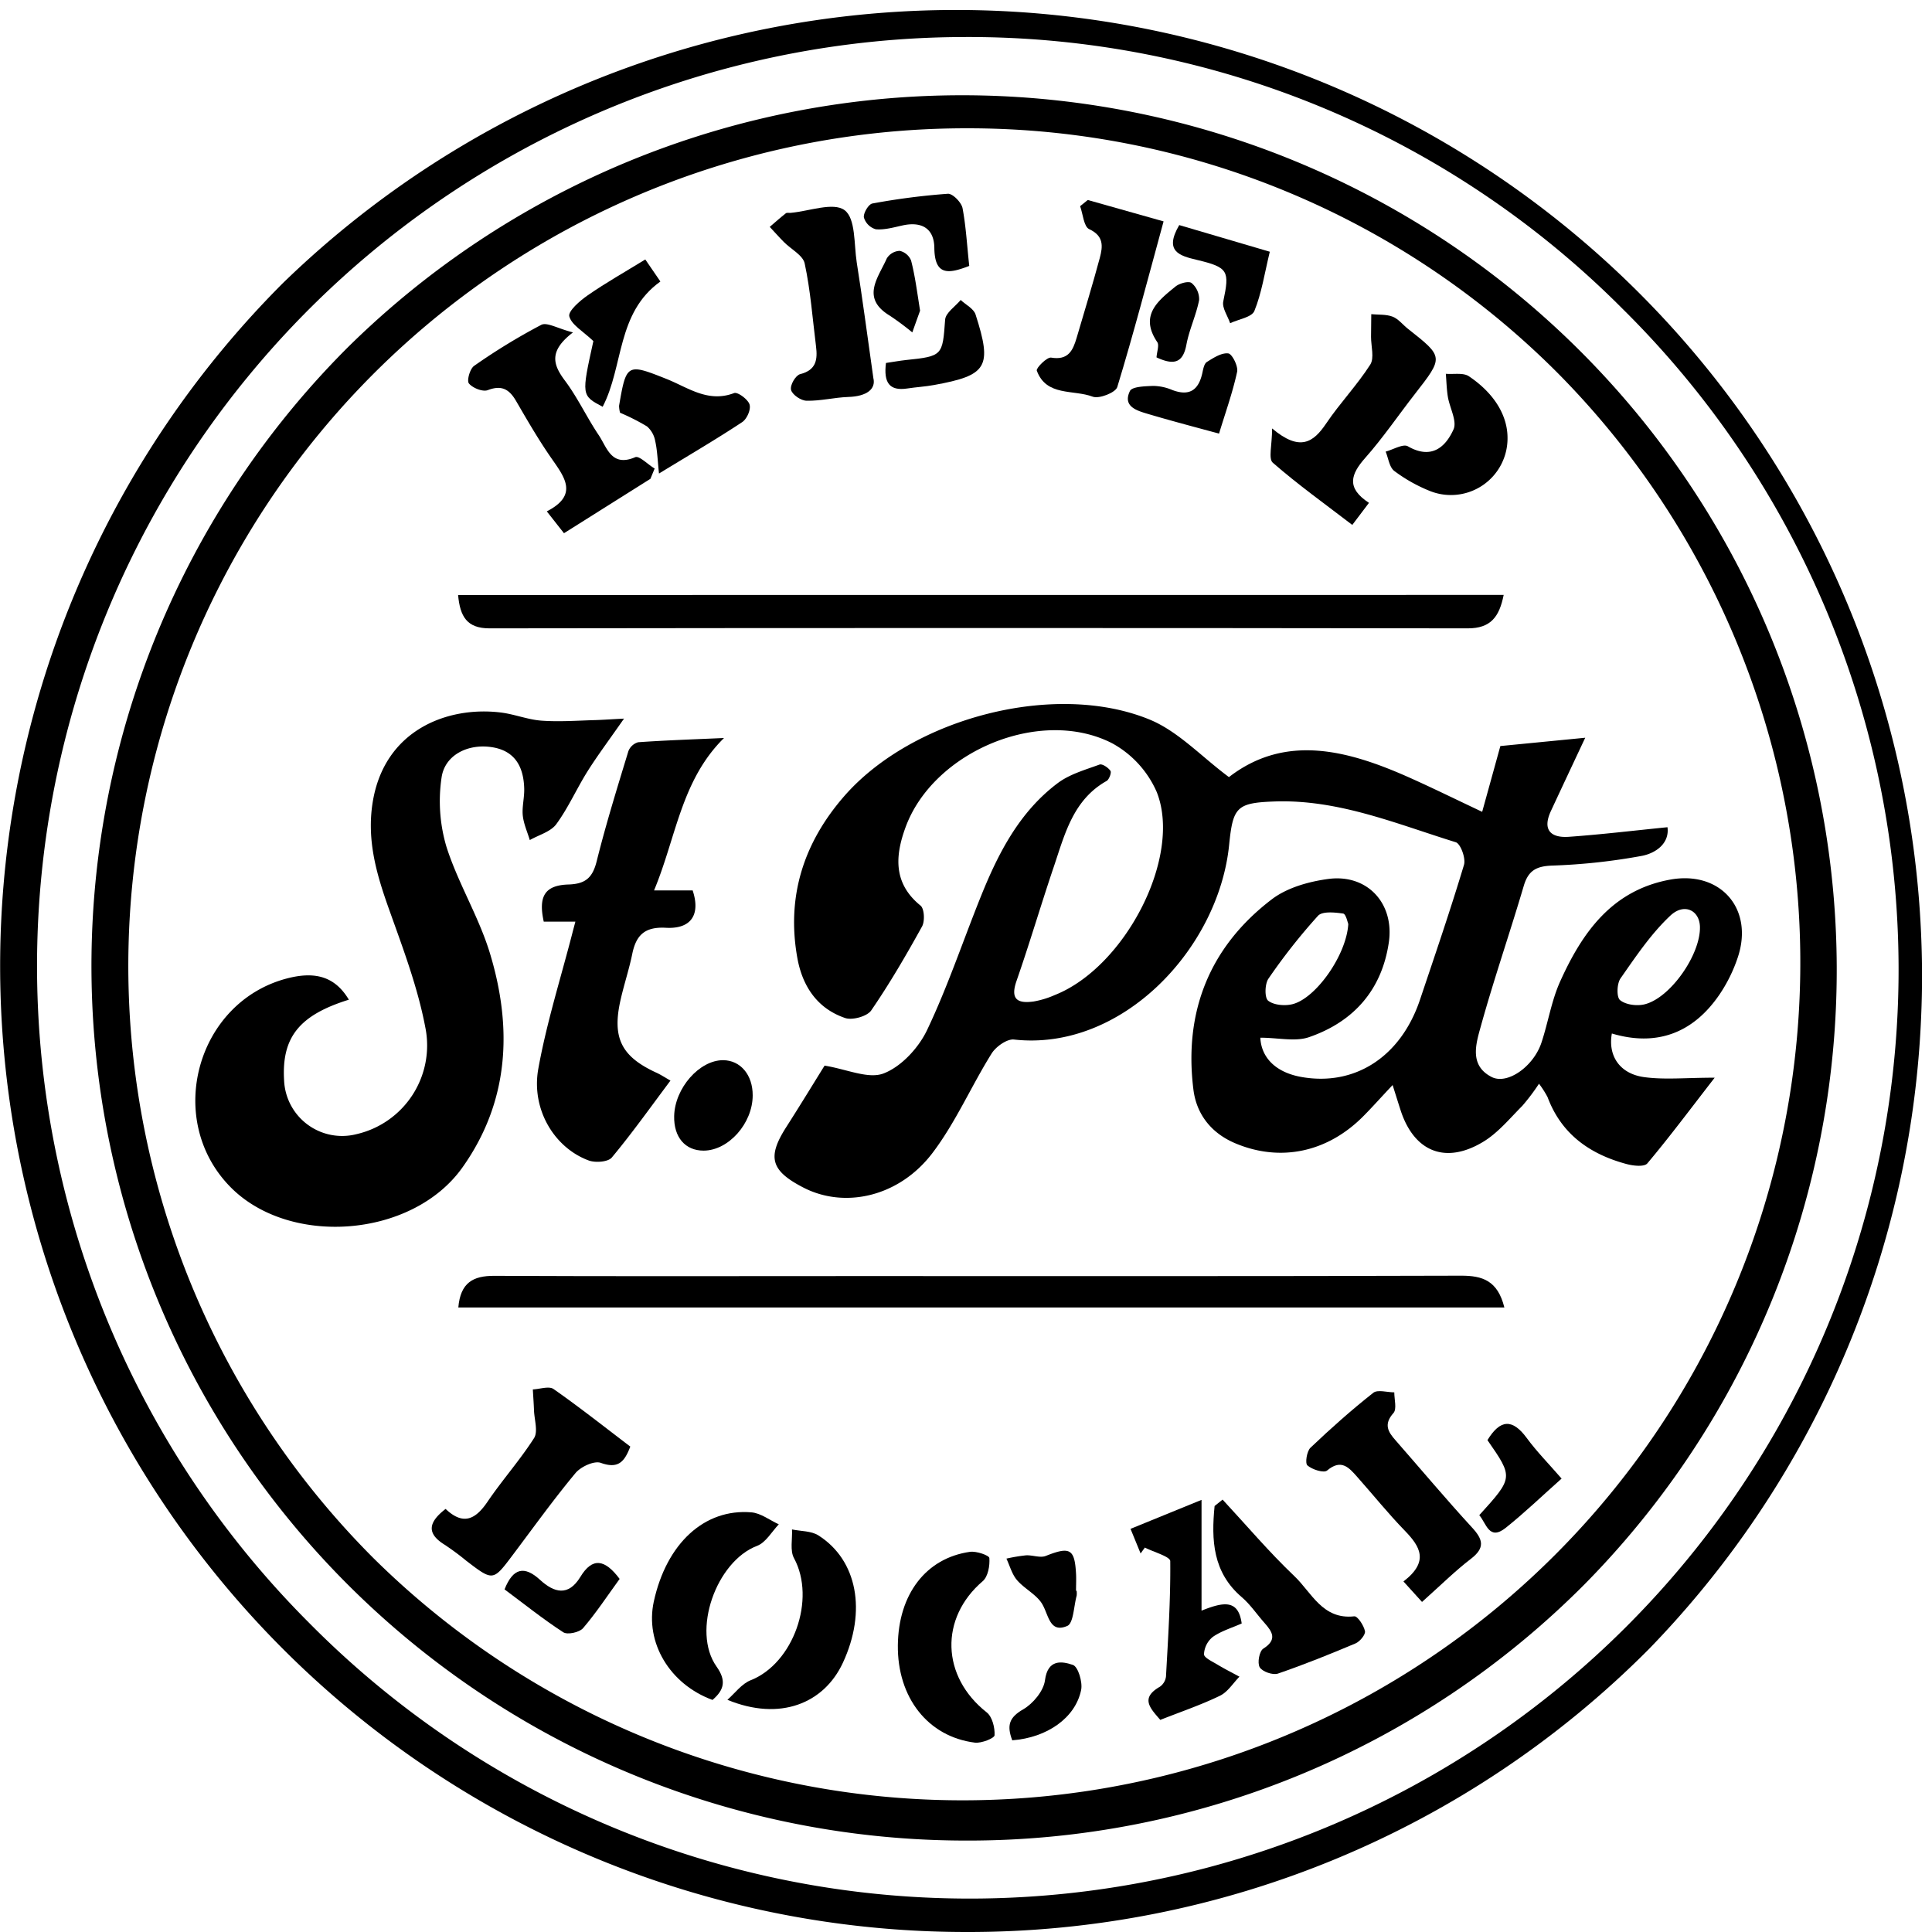 <svg id="Layer_1" data-name="Layer 1" xmlns="http://www.w3.org/2000/svg" viewBox="0 0 512 512"><path d="M334,275c.25,5.28,4.08,9.2,10.88,10.41,14.14,2.51,26.29-5.3,31.39-20.35,4-11.91,8.08-23.82,11.7-35.86.52-1.71-.89-5.6-2.18-6-15.72-4.86-31.09-11.4-48.05-10.8-10,.36-11,1.49-12,11.43-2.75,27.55-28.41,54.83-57,51.66-1.89-.22-4.88,1.92-6,3.78-5.38,8.63-9.48,18.16-15.57,26.21-8.81,11.68-23.26,14.92-34.28,9.23-8.66-4.47-9.63-8.06-4.5-16.06,3.74-5.85,7.35-11.78,10.13-16.25,5.89.95,11.61,3.64,15.67,2.06,4.68-1.81,9.24-6.76,11.49-11.48,5.49-11.52,9.54-23.72,14.33-35.59,4.59-11.39,10.19-22.24,20.25-29.82,3.16-2.39,7.3-3.55,11.12-4.95.72-.27,2.31.8,2.9,1.66.33.46-.35,2.29-1,2.67-8.9,5-11.09,14.11-14,22.71-3.41,10.07-6.4,20.28-9.9,30.32-1.74,5,.44,6,4.57,5.42a23.88,23.88,0,0,0,5.59-1.71c18.63-7.38,33.83-36.69,27-53.81A27.06,27.06,0,0,0,294.78,197c-19-9.8-47.47,2.12-54.82,22.29-2.75,7.53-3.28,14.82,4,20.71,1,.82,1.17,4.11.4,5.51-4.2,7.6-8.58,15.13-13.49,22.28-1.09,1.57-5,2.64-6.88,2-7.44-2.52-11.37-8.48-12.7-16-2.9-16.29,1.72-30.53,12.49-42.86,18-20.58,55.65-30.56,80.83-20.26,7.6,3.11,13.73,9.81,21.07,15.27,15.08-11.65,31.74-7.12,48.39.38,5.9,2.65,11.71,5.51,18.72,8.82,1.74-6.27,3.25-11.74,4.82-17.43l22.49-2.2c-3.06,6.52-6.11,13-9.11,19.45-2.31,5,0,7.15,4.81,6.8,8.57-.61,17.11-1.64,26.1-2.54.57,4.22-3,6.87-6.82,7.6a160.58,160.58,0,0,1-23.77,2.57c-4.19.16-6.3,1.32-7.5,5.38-3.68,12.48-7.94,24.79-11.41,37.32-1.26,4.55-3.06,10.27,2.89,13.32,4.17,2.14,11.09-2.76,13.2-9.07,1.78-5.35,2.65-11.08,4.94-16.18,5.88-13.06,13.78-24.29,29.29-27.07,13.24-2.36,22.08,7.74,17.83,20.57a40.16,40.16,0,0,1-4.84,9.86c-7.1,10.44-16.87,13.85-28.55,10.37-1.06,5.82,2,10.66,8.56,11.56,5.41.74,11,.15,18.69.15-6.68,8.61-12.05,15.82-17.83,22.69-.81,1-3.72.67-5.46.21-9.73-2.6-17.31-7.88-21-17.75a24.86,24.86,0,0,0-2.27-3.55,55.47,55.47,0,0,1-4.43,5.87c-3.34,3.35-6.47,7.2-10.44,9.57-10,6-18.29,2.52-21.83-8.48-.6-1.86-1.18-3.72-2.09-6.61-2.85,3-5.19,5.66-7.66,8.15C351.82,305.43,339.3,308,327.4,303c-6.51-2.73-10.33-7.82-11.13-14.23-2.58-20.55,4.22-37.82,20.77-50.44,4.06-3.1,9.83-4.71,15-5.4,10.36-1.37,17.57,6.54,16,16.91-1.88,12.58-9.36,20.94-21.08,25C343.28,276.13,338.71,275,334,275ZM450.5,245.56c-.13-4.31-4.17-6.37-7.86-2.89-5.1,4.79-9.12,10.8-13.17,16.59-1,1.4-1.1,5-.14,5.78,1.49,1.23,4.41,1.61,6.44,1.13C442.67,264.53,450.73,252.89,450.5,245.56Zm-93.19-.7c-.17-.37-.62-2.65-1.37-2.76-2.21-.31-5.51-.66-6.66.6a157.37,157.37,0,0,0-13.11,16.63c-1,1.42-1.07,5.08-.1,5.86,1.5,1.19,4.45,1.44,6.48.92C348.76,264.53,356.84,253.07,357.31,244.86Z"/><path d="M92.45,264.93c-13.18,4.1-17.84,10-17.16,21.4a15.39,15.39,0,0,0,19.16,14.24,24.12,24.12,0,0,0,18.26-28.32c-2-10.55-5.87-20.8-9.51-31-3.33-9.3-6.06-18.4-4.45-28.55,3.06-19.26,19.82-25.58,33.87-23.89,3.66.43,7.21,1.9,10.86,2.17,4.63.34,9.32,0,14-.14,2-.05,4-.2,7.89-.4-3.94,5.66-7,9.73-9.69,14-2.88,4.59-5.08,9.65-8.28,14-1.49,2-4.63,2.83-7,4.19-.65-2.17-1.63-4.3-1.86-6.52s.45-4.76.38-7.14c-.16-5.83-2.49-10.14-8.84-11-6.16-.85-12.21,2.13-13.06,8.09a42.49,42.49,0,0,0,1.28,18.3c3.07,9.67,8.6,18.58,11.54,28.28,6,19.77,5.12,39.26-7.27,56.72-13.37,18.87-46.43,21.19-61.94,4.76C43.66,296.22,52.28,265.55,76,259.31,83.71,257.28,88.86,258.93,92.45,264.93Z"/><path d="M398.49,157.66c-1.16,5.79-3.4,8.86-9.51,8.86q-129.63-.18-259.25,0c-6,0-7.81-3.13-8.33-8.84Z"/><path d="M398.67,346.49H121.46c.57-6.55,3.87-8.41,9.57-8.38,32,.15,64,.06,96.05.06,53.36,0,106.72.07,160.07-.1C392.88,338.05,396.9,339.36,398.67,346.49Z"/><path d="M177.68,286.37c-5.3,7.07-10.17,13.94-15.55,20.39-1,1.19-4.37,1.43-6.14.77-9.11-3.38-15.27-13.58-13.33-24.31,2.18-12.1,5.92-23.91,9-35.85.2-.8.42-1.59.82-3.12H144.1c-1.48-6.73.28-9.66,6.57-9.85,4.6-.15,6.39-1.89,7.47-6.21,2.44-9.79,5.44-19.45,8.38-29.1a3.93,3.93,0,0,1,2.6-2.39c7.24-.51,14.51-.75,22.75-1.12-11.38,11.23-12.64,26.25-18.54,40.39h10.23c2.11,6.35-.33,10.28-7.1,9.9-5.65-.31-7.91,2-8.92,7-.82,4-2.14,7.95-3.06,12-2.32,10.11.12,15.06,9.33,19.34C174.93,284.7,176,285.4,177.68,286.37Z"/><path d="M172.37,126.89l-22.91,14.42-4.55-5.79c8.56-4.4,4.62-9.17,1.1-14.25-3.34-4.82-6.29-9.92-9.24-15-1.8-3.09-3.79-4.3-7.5-2.88-1.32.51-4-.55-5-1.77-.61-.75.27-3.9,1.39-4.67a162.43,162.43,0,0,1,17.78-10.86c1.54-.78,4.39,1,8.41,2-6.54,5-5.26,8.6-2.13,12.79,3.37,4.5,5.77,9.71,8.92,14.39,2.22,3.28,3.35,8.61,9.7,5.89,1.08-.46,3.4,2,5.15,3Z"/><path d="M118.09,399.88c4.76,4.52,8,2.69,11.14-1.95,3.9-5.74,8.58-11,12.29-16.8,1.11-1.74.1-4.84,0-7.32-.07-1.87-.21-3.73-.31-5.6,1.86-.08,4.28-.95,5.49-.1,6.92,4.84,13.55,10.09,20.34,15.25-1.52,3.95-3.13,6-7.81,4.32-1.74-.64-5.32,1-6.74,2.73-5.82,7-11.15,14.43-16.63,21.71-5.21,6.93-5.19,6.93-12.3,1.49a67.91,67.91,0,0,0-5.76-4.26C113.15,406.46,113.34,403.54,118.09,399.88Z"/><path d="M376.85,424.53l-4.92-5.43c6.89-5.28,4.43-9.26.34-13.47-4.38-4.51-8.33-9.43-12.51-14.14-2.22-2.5-4.26-5-8.07-1.78-.86.72-3.94-.25-5.21-1.36-.66-.57-.17-3.75.81-4.69,5.34-5.08,10.87-10,16.64-14.55,1.16-.92,3.68-.12,5.57-.12,0,1.87.72,4.43-.22,5.48-2.67,3-1.43,5,.6,7.28,6.72,7.67,13.27,15.49,20.17,23,3,3.22,3.57,5.44-.27,8.38C385.7,416.25,382,419.92,376.85,424.53Z"/><path d="M362.79,133.26l-4.42,5.85c-7.21-5.53-14.42-10.69-21.07-16.49-1.21-1.05-.18-4.67-.18-9.08,7.35,6.2,10.93,3.74,14.34-1.33,3.62-5.37,8.18-10.13,11.67-15.58,1.13-1.78.2-4.88.21-7.37l.06-6c1.9.18,3.94,0,5.66.66,1.53.59,2.69,2.14,4.05,3.21,9.52,7.5,9.5,7.47,1.83,17.31-4.4,5.64-8.43,11.59-13.16,16.93C357.94,125.71,356.74,129.32,362.79,133.26Z"/><path d="M288.27,53l20.09,5.67c-4.16,15.24-7.93,29.66-12.27,43.9-.44,1.47-4.82,3.2-6.52,2.55-5.11-1.94-12.28,0-14.81-6.9-.24-.67,2.7-3.64,3.8-3.45,4.54.77,5.78-1.91,6.76-5.24,2.08-7.07,4.24-14.12,6.15-21.23.79-3,1.1-5.76-2.83-7.58-1.43-.66-1.64-4-2.4-6.08Z"/><path d="M231.45,100.2c.71,2.87-1.7,4.85-6.67,5-3.67.13-7.34,1.08-11,1-1.48,0-3.76-1.55-4.13-2.83s1.22-3.92,2.38-4.21c4.33-1.09,4.66-3.9,4.22-7.42-.92-7.32-1.45-14.72-3-21.92-.46-2.18-3.64-3.78-5.52-5.69-1.29-1.3-2.5-2.68-3.74-4,1.41-1.21,2.8-2.45,4.26-3.6.28-.22.84-.08,1.28-.12,4.9-.43,11.3-2.91,14.28-.72s2.48,9,3.23,13.83C228.54,79,229.79,88.43,231.45,100.2Z"/><path d="M237.94,436c.15-13.5,7.44-23.1,19.13-24.75,1.69-.24,5.07.94,5.12,1.65.16,2-.35,4.92-1.75,6.12-11.47,9.81-11,25.3,1.05,34.78,1.47,1.16,2.19,4.05,2.08,6.07-.05.78-3.46,2.15-5.19,1.95C245.89,460.26,237.79,449.85,237.94,436Z"/><path d="M188.82,450.5c-11.37-4.18-17.93-15.24-15.55-26.1,3.36-15.34,13.39-24.68,25.88-23.61,2.48.21,4.83,2.07,7.24,3.17-1.9,2-3.45,4.83-5.76,5.71-10.82,4.11-17.41,22.57-10.73,32C192.58,445.44,191.85,447.9,188.82,450.5Z"/><path d="M192.77,450.47c2-1.77,3.8-4.26,6.17-5.19,11.33-4.47,17.36-21.51,11.48-32.35-1.1-2-.4-5.05-.53-7.61,2.36.49,5.11.37,7,1.58,10.34,6.56,12.82,20.14,6.48,33.76C218.35,451.46,206.68,456.2,192.77,450.47Z"/><path d="M318.42,426.84c5.9-2.37,9.77-3,10.64,3.4-2.68,1.19-5.44,2-7.67,3.57a6.28,6.28,0,0,0-2.32,4.58c0,.92,2.21,1.93,3.52,2.72,1.91,1.16,3.92,2.16,5.88,3.23-1.7,1.72-3.11,4.06-5.17,5.05-5,2.43-10.38,4.25-15.81,6.4-2.67-3.09-5.39-5.76-.11-8.79a3.87,3.87,0,0,0,1.62-2.72c.56-10.18,1.23-20.37,1.13-30.55,0-1.22-4.38-2.4-6.73-3.61l-1.13,1.56c-.78-1.92-1.57-3.84-2.67-6.52l18.82-7.68Z"/><path d="M324,397.41c6.31,6.79,12.31,13.9,19,20.26,4.58,4.33,7.47,11.62,15.9,10.67.85-.1,2.54,2.43,2.83,3.94.18.91-1.35,2.75-2.5,3.24-6.78,2.86-13.61,5.61-20.57,8-1.35.46-4.13-.51-4.82-1.67s-.1-4.28.94-4.94c3.74-2.37,2.45-4.42.34-6.8s-3.74-4.86-6-6.81c-7.75-6.59-8.13-15.17-7.24-24.19Z"/><path d="M399.51,116.18a15,15,0,0,1-20.41,14,41.3,41.3,0,0,1-9.6-5.37c-1.31-1-1.56-3.38-2.29-5.13,2-.53,4.63-2.14,5.9-1.4,6.13,3.52,9.91.35,12.08-4.47,1-2.2-1-5.7-1.49-8.63-.33-2-.37-4.08-.54-6.12,2.06.18,4.59-.35,6.1.65C396.1,104.29,399.57,110.26,399.51,116.18Z"/><path d="M174.64,125.49c-.38-3.57-.44-6.13-1-8.59a6.7,6.7,0,0,0-2.17-3.89,56.66,56.66,0,0,0-7.15-3.63,7.88,7.88,0,0,1-.26-1.83c1.91-11.24,2.14-11.28,12.56-7.13,5.69,2.26,11,6.39,17.92,3.75.93-.36,3.66,1.64,4.09,3s-.7,3.86-1.92,4.68C190.07,116.25,183.16,120.29,174.64,125.49Z"/><path d="M157.25,90.39c-2.74-2.62-5.78-4.27-6.38-6.56-.36-1.37,2.82-4.15,4.9-5.58,4.77-3.31,9.85-6.18,15.24-9.49,1.52,2.22,2.67,3.91,4,5.84-11.66,8.35-9.7,22.45-15.3,33.2C154.07,104.8,154.07,104.8,157.25,90.39Z"/><path d="M199.47,290.29c0,7.42-6.42,14.62-13,14.64-4.89,0-7.93-3.55-7.81-9.15.15-7.4,6.7-14.86,13-14.82C196.25,281,199.5,284.88,199.47,290.29Z"/><path d="M323.06,114.91C316,113,310,111.42,304,109.63c-2.9-.86-6.49-2-4.56-6,.57-1.19,4-1.27,6.14-1.36a13.38,13.38,0,0,1,5.05,1.07c4.55,1.74,7,.07,8-4.48.22-1,.47-2.47,1.2-2.93,1.75-1.1,3.88-2.49,5.68-2.27,1,.12,2.66,3.39,2.34,4.87C326.67,104,324.79,109.21,323.06,114.91Z"/><path d="M312.51,59.65l24,7.06c-1.41,5.82-2.17,11-4.09,15.7-.68,1.67-4.2,2.19-6.42,3.24-.66-1.94-2.19-4.06-1.82-5.78,1.7-8.08,1.39-9-7-11C312.56,67.78,308.44,66.61,312.51,59.65Z"/><path d="M234.79,96.19c2-.29,3.63-.6,5.31-.78,9.74-1,9.68-1.21,10.37-10.69.13-1.83,2.68-3.49,4.12-5.22,1.35,1.26,3.44,2.29,3.94,3.83,4.48,13.93,3.12,16.14-11,18.7-2.34.43-4.73.56-7.09.92C235.7,103.67,234.13,101.41,234.79,96.19Z"/><path d="M256.86,70.47c-5.36,2.07-9.17,2.76-9.25-4.77-.06-5.22-3.42-7.09-8.51-5.94-2.33.52-4.75,1.2-7,1a4.62,4.62,0,0,1-3.16-3.13c-.18-1.14,1.24-3.52,2.25-3.7a182.12,182.12,0,0,1,20-2.58c1.26-.09,3.58,2.27,3.89,3.8C256,60,256.26,65,256.86,70.47Z"/><path d="M394.19,381.65c3.41-5.59,6.64-5.68,10.4-.58,2.65,3.61,5.83,6.83,9.25,10.77-5.16,4.58-9.8,9.06-14.82,13.06-4.41,3.51-5.14-1.24-7-3.36C401.07,391.56,401.07,391.56,394.19,381.65Z"/><path d="M164.21,418.43c-3.26,4.48-6.22,9-9.71,13.07-1,1.11-4.12,1.79-5.22,1.07-5.39-3.5-10.43-7.54-15.57-11.37,2.28-5.76,5.3-6.28,9.39-2.54,3.77,3.46,7.51,4.44,10.68-.73C157,412.6,160.3,413.2,164.21,418.43Z"/><path d="M285.32,421.6a5.13,5.13,0,0,1,0,1.3c-.77,2.8-.83,7.33-2.51,8-4.56,1.94-4.86-2.68-6.52-5.65-1.45-2.61-4.73-4.13-6.77-6.5-1.34-1.56-1.9-3.78-2.81-5.7a44.26,44.26,0,0,1,5.19-.87c1.75-.1,3.77.75,5.26.15,6.35-2.52,7.64-1.9,8,4.7.08,1.51,0,3,0,4.53Z"/><path d="M268.26,461.2c-1.53-4-.77-6.09,2.88-8.2,2.63-1.51,5.43-4.88,5.79-7.72.73-5.65,4.48-5.06,7.4-4.06,1.38.47,2.61,4.56,2.18,6.64C285,455.26,277.49,460.5,268.26,461.2Z"/><path d="M306.49,94.71c.11-1.57.76-3.22.19-4.06-4.77-7.07.17-10.92,4.83-14.71,1.06-.87,3.49-1.53,4.27-.94a5.61,5.61,0,0,1,2,4.52c-.78,4-2.62,7.81-3.37,11.82C313.51,96.16,311.15,96.88,306.49,94.71Z"/><path d="M243.83,82.33c-.49,1.36-1.28,3.56-2.06,5.76a72.76,72.76,0,0,0-6-4.46c-7.72-4.69-3-10.06-.76-15.15a4.21,4.21,0,0,1,3.43-2,4.28,4.28,0,0,1,3,2.54C242.48,73,243,77.11,243.83,82.33Z"/><path d="M256,487.77A231.78,231.78,0,0,1,92.11,92.11,231.78,231.78,0,0,1,419.89,419.89,230.29,230.29,0,0,1,256,487.77ZM256,34A222,222,0,0,0,99.05,413,222,222,0,0,0,413,99.05,220.51,220.51,0,0,0,256,34Z"/><path d="M256,512A256,256,0,0,1,75,75,256,256,0,0,1,437,437,254.33,254.33,0,0,1,256,512ZM256,9.81A246.19,246.19,0,0,0,81.92,430.08,246.19,246.19,0,1,0,430.08,81.92,244.57,244.57,0,0,0,256,9.81Z"/></svg>